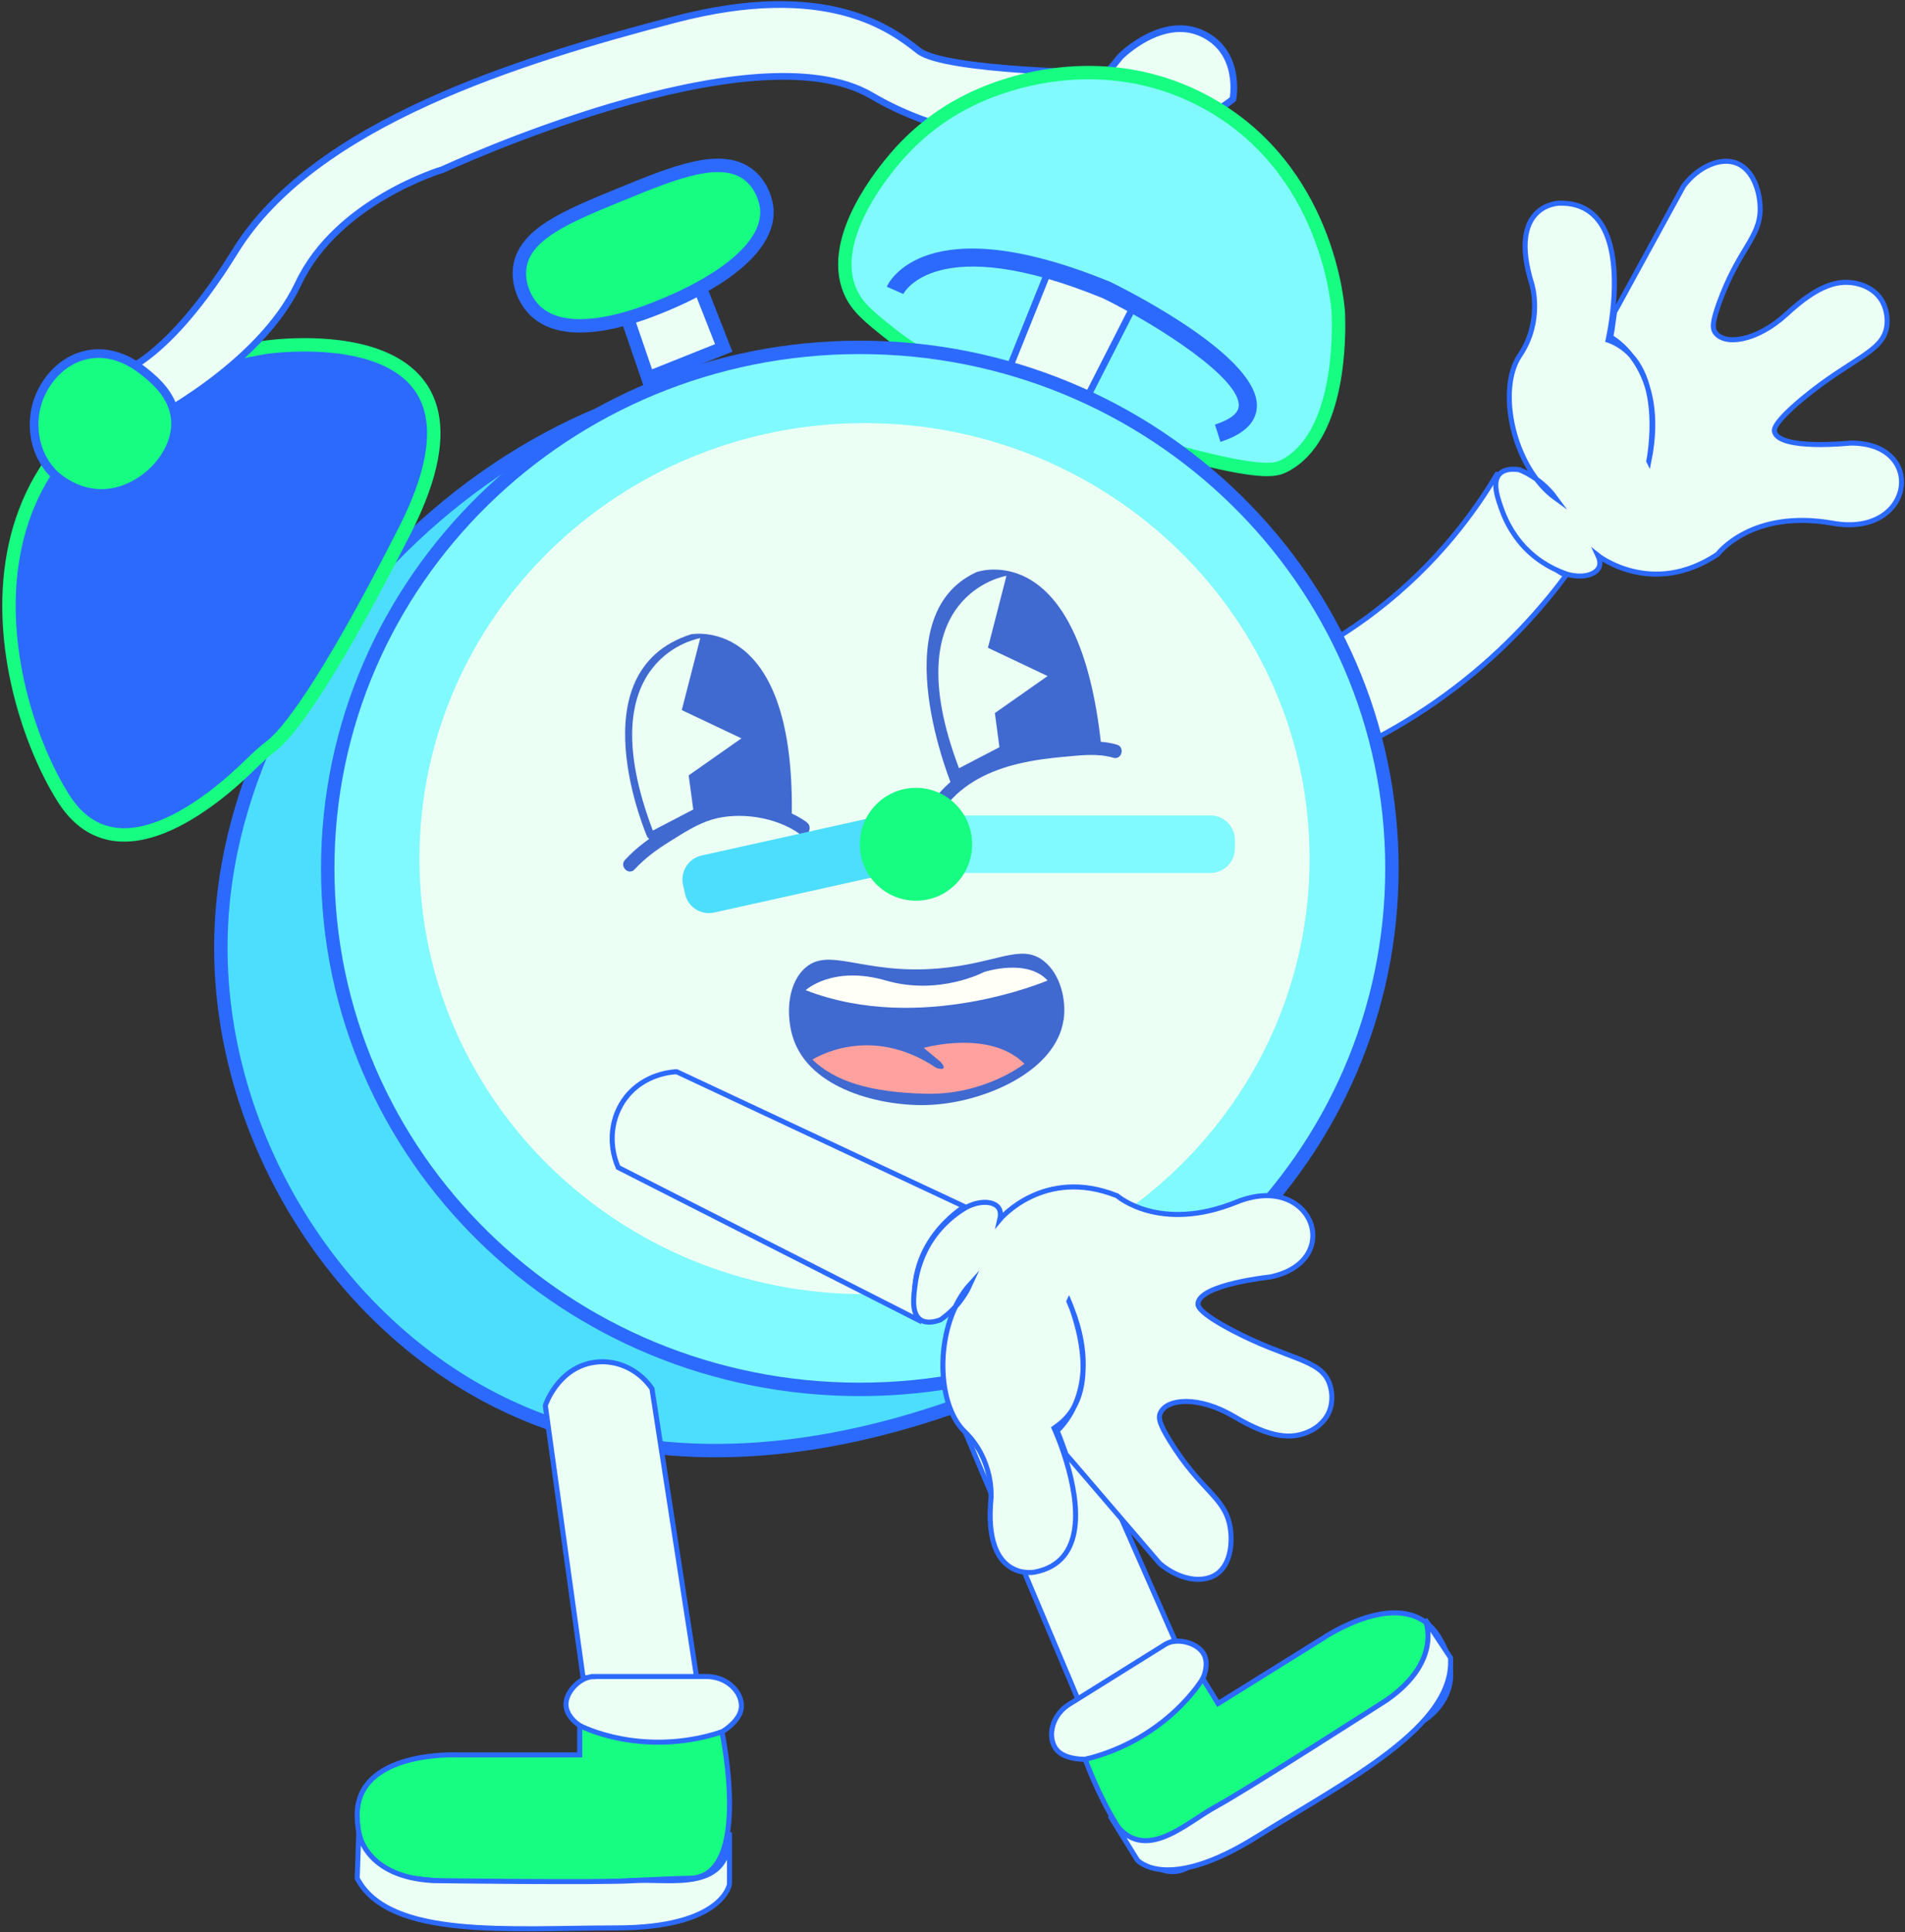 <svg width="284" height="288" viewBox="0 0 284 288" fill="none" xmlns="http://www.w3.org/2000/svg">
<rect x="0" y="0" width="284" height="288" fill="#333333" stroke="none"/>
<g clip-path="url(#clip0_78_398)">
<path d="M223.155 70.715C220.048 75.95 214.396 83.959 205.021 91.132C197.146 97.162 189.499 100.406 184.168 102.182C183.391 105.964 184.664 109.814 187.503 112.182C190.905 115.036 195.016 114.417 195.646 114.322C201.284 112.196 208.985 108.602 216.994 102.478C224.642 96.637 229.986 90.459 233.495 85.735C232.062 85.21 230.106 84.255 223.169 70.715H223.155Z" fill="#ECFFF4" stroke="#2C6AFD" stroke-width="0.75" stroke-miterlimit="10"/>
<path d="M245.803 68.723C245.803 68.723 248.669 54.806 240.446 50.983C240.285 50.916 240.124 50.835 239.964 50.782C239.897 50.755 239.816 50.728 239.736 50.701C239.736 50.701 239.897 49.974 240.098 48.803C240.164 48.413 240.231 47.955 240.298 47.471C240.392 46.798 240.473 46.057 240.539 45.263C241.048 39.153 240.446 30.108 232.477 30.283C232.477 30.283 224.629 30.364 228.379 42.397C228.379 42.397 230.053 47.834 226.584 52.962C223.115 58.09 225.566 69.692 231.955 74.295C231.365 73.487 230.428 72.41 229.075 71.441C228.137 70.769 227.24 70.311 226.504 70.015C225.794 69.907 224.387 69.799 223.57 70.634C222.392 71.872 223.289 74.335 223.959 76.166C225.084 79.234 226.879 81.159 227.428 81.724C229.664 84.012 232.115 85.076 233.615 85.587C235.999 86.273 237.968 85.627 238.41 84.497C238.49 84.308 238.664 83.743 238.222 82.801C238.222 82.801 246.258 89.167 256.062 82.613C256.062 82.613 261.098 75.829 273.259 77.996C285.42 80.163 287.308 65.883 275.817 66.044C275.817 66.044 265.357 67.148 264.553 64.389C264.459 64.052 264.352 63.083 268.665 59.476C275.991 53.379 280.652 52.531 281.268 48.749C281.455 47.619 281.321 45.896 280.33 44.483C279.272 42.989 277.665 42.491 277.196 42.356C274.129 41.522 271.049 42.477 266.361 46.798C261.915 50.903 257.067 51.562 255.687 49.53C255.299 48.951 255.232 48.103 256.25 45.263C259.196 37.053 262.41 35.478 262.41 31.131C262.41 28.83 261.5 25.384 258.968 24.348C256.625 23.392 253.343 24.684 251.013 27.686L241.397 45.263L240.7 46.515L240.312 49.234L240.124 50.243C240.124 50.243 248.669 54.712 245.816 68.75L245.803 68.723Z" fill="#ECFFF4" stroke="#2C6AFD" stroke-width="0.75" stroke-miterlimit="10"/>
<path d="M187.034 137.863C183.659 151.443 171.9 163.058 175.597 167.244C179.762 171.968 197.092 136.274 199.329 139.384C201.726 142.708 186.606 186.733 164.681 199.412C155.038 204.984 104.587 232.01 64.662 203.072C44.599 188.537 31.809 163.206 33.001 138.011C35.237 90.446 87.149 45.411 133.194 58.198C168.846 68.104 193.811 110.662 187.034 137.863Z" fill="#4DDEFD" stroke="#2C6AFD" stroke-width="2" stroke-miterlimit="10"/>
<path d="M40.474 111.173C39.362 112.034 38.331 112.977 37.327 113.959C31.849 119.343 17.344 131.55 9.415 118.912C-0.509 103.097 -10.42 60.243 39.51 51.778C39.51 51.778 77.131 46.057 60.363 79.046C47.947 103.501 42.469 109.639 40.474 111.173Z" fill="#2C6AFD" stroke="#16FD82" stroke-width="2" stroke-miterlimit="10"/>
<path d="M15.228 56.367L21.724 63.07C21.724 63.07 38.652 54.644 44.465 42.275C50.278 29.906 66.014 25.263 66.014 25.263C66.014 25.263 112.18 3.782 129.953 14.267C147.726 24.752 174.07 22.692 183.807 14.778C183.807 14.778 185.173 7.739 179.186 4.98C173.199 2.221 167.052 8.412 167.052 8.412L165.003 10.902C165.003 10.902 140.882 10.646 136.958 7.564C133.033 4.482 123.444 -3.082 100.542 2.921C77.64 8.923 46.849 18.345 35.063 37.444C23.277 56.542 15.228 56.367 15.228 56.367Z" fill="#ECFFF4" stroke="#2C6AFD" stroke-miterlimit="10"/>
<path d="M142.77 55.492C140.775 54.671 136.971 53.097 132.859 49.839C129.578 47.242 127.73 45.775 126.698 43.312C123.39 35.384 132.002 25.276 133.542 23.459C137.641 18.654 142.154 16.111 144.337 15.021C152.574 10.902 166.516 8.022 179.789 15.236C197.99 25.128 199.476 45.586 199.53 46.757C199.624 49.543 199.959 65.156 191.414 69.463C190.101 70.122 187.905 70.863 173.226 66.744C163.998 64.147 156.913 61.266 142.757 55.506L142.77 55.492Z" fill="#80FAFE" stroke="#16FD82" stroke-width="2" stroke-miterlimit="10"/>
<path d="M150.471 54.887L156.297 40.391L169.087 45.465L160.395 62.505L150.471 54.887Z" fill="#ECFFF4" stroke="#2C6AFD" stroke-miterlimit="10"/>
<path d="M128.185 207.097C171.996 207.097 207.512 172.327 207.512 129.437C207.512 86.547 171.996 51.778 128.185 51.778C84.374 51.778 48.858 86.547 48.858 129.437C48.858 172.327 84.374 207.097 128.185 207.097Z" fill="#80FAFE" stroke="#2C6AFD" stroke-width="2" stroke-miterlimit="10"/>
<path d="M128.882 192.897C165.525 192.897 195.231 163.834 195.231 127.984C195.231 92.133 165.525 63.07 128.882 63.07C92.238 63.07 62.532 92.133 62.532 127.984C62.532 163.834 92.238 192.897 128.882 192.897Z" fill="#ECFFF4"/>
<path d="M181.945 65.856L181.128 63.285C182.681 62.787 184.57 61.912 184.677 60.553C184.985 56.515 173.038 48.709 164.454 44.469C139.542 34.254 134.708 43.729 134.667 43.823L132.203 42.733C132.417 42.235 137.855 30.66 165.565 42.033C169.369 43.917 187.918 53.473 187.369 60.768C187.195 63.056 185.373 64.766 181.958 65.856H181.945Z" fill="#2C6AFD"/>
<path d="M96.604 56.367L93.189 46.407L104.131 42.275L107.895 51.858L96.604 56.367Z" fill="#ECFFF4" stroke="#2C6AFD" stroke-width="2" stroke-miterlimit="10"/>
<path d="M114.323 31.185C114.846 38.722 101.894 44.24 99.591 45.223C96.711 46.448 84.791 51.535 79.608 46.138C78.149 44.617 77.198 42.235 77.479 39.947C78.108 34.886 84.457 32.275 92.519 28.978C100.676 25.64 107.707 22.759 111.805 26.205C114.069 28.103 114.31 30.97 114.323 31.185Z" fill="#16FD82" stroke="#2C6AFD" stroke-width="2" stroke-miterlimit="10"/>
<path d="M26.143 62.424C26.639 67.659 21.375 73.191 15.683 73.541C11.29 73.81 8.277 70.89 8.022 70.647C5.143 67.767 4.487 63.487 5.585 59.974C6.576 56.852 9.214 53.594 13.098 52.854C17.438 52.02 20.786 54.792 21.938 55.748C23.063 56.69 25.808 58.951 26.143 62.424Z" fill="#16FD82" stroke="#2C6AFD" stroke-width="1.29" stroke-miterlimit="10"/>
<path d="M140.935 120.258C143.574 116.745 147.672 114.82 151.837 113.838C154.127 113.286 156.471 113.003 158.815 112.788C161.159 112.573 163.65 112.263 165.98 112.95C167.226 113.313 167.748 111.361 166.516 110.998C163.998 110.258 161.4 110.527 158.815 110.769C156.23 111.012 153.444 111.335 150.833 111.994C146.279 113.152 142.074 115.413 139.208 119.222C138.431 120.258 140.172 121.267 140.949 120.245L140.935 120.258Z" fill="#406AD0"/>
<path d="M120.297 122.573C116.439 119.787 110.64 118.966 106.06 120.096C103.595 120.702 101.292 122.223 99.135 123.515C96.979 124.807 94.903 126.301 93.176 128.172C92.305 129.128 93.711 130.554 94.595 129.599C96.109 127.957 97.876 126.651 99.765 125.48C101.653 124.309 103.89 122.829 106.113 122.169C110.265 120.931 115.756 121.792 119.252 124.323C120.31 125.076 121.314 123.327 120.27 122.573H120.297Z" fill="#406AD0"/>
<path d="M96.51 124.794C96.51 124.794 85.743 100.056 103.006 94.551C103.006 94.551 118.221 91.536 118.047 120.702V122.371L109.877 120.702L102.658 122.667L97.528 125.736L96.51 124.78V124.794Z" fill="#406AD0"/>
<path d="M142.074 117.526C142.074 117.526 131.212 91.805 145.583 85.278C145.583 85.278 160.971 79.678 164.212 111.509H156.002L146.346 114.672L142.06 117.526H142.074Z" fill="#406AD0"/>
<path d="M180.458 121.55H139.275C137.263 121.55 135.632 123.189 135.632 125.211V126.463C135.632 128.485 137.263 130.124 139.275 130.124H180.458C182.47 130.124 184.101 128.485 184.101 126.463V125.211C184.101 123.189 182.47 121.55 180.458 121.55Z" fill="#80FAFE"/>
<path d="M131.049 121.64L104.594 127.519C102.63 127.956 101.389 129.91 101.824 131.884L102.122 133.238C102.556 135.212 104.501 136.458 106.465 136.022L132.92 130.143C134.885 129.706 136.125 127.752 135.691 125.778L135.393 124.424C134.958 122.45 133.014 121.203 131.049 121.64Z" fill="#4DDEFD"/>
<path d="M158.547 152.062C157.382 159.761 146.641 164.364 138.498 164.7C131.6 164.983 120.645 162.466 118.194 154.592C117.283 151.685 117.23 147.096 119.774 144.525C123.404 140.851 128.359 145.332 139.944 144.35C148.623 143.61 152.159 140.568 155.574 143.219C158.132 145.211 159.003 149.128 158.561 152.076L158.547 152.062Z" fill="#406AD0"/>
<path d="M121.114 157.944C121.114 157.944 129.565 152.412 139.569 159.169C139.569 159.169 141.551 159.868 140.239 158.294L137.708 156.194C137.708 156.194 147.578 153.381 152.721 158.563C152.721 158.563 146.801 163.22 138.15 163.031C129.498 162.843 124.435 161.107 121.114 157.944Z" fill="#FFA19F"/>
<path d="M120.109 147.594C120.109 147.594 124.127 143.852 132.069 146.153C140.011 148.455 146.734 144.875 146.734 144.875C146.734 144.875 153.11 142.789 156.177 146.153C156.177 146.153 137.225 154.256 120.122 147.594H120.109Z" fill="#FFFFF8"/>
<path d="M136.556 134.256C141.179 134.256 144.926 130.489 144.926 125.844C144.926 121.198 141.179 117.432 136.556 117.432C131.933 117.432 128.185 121.198 128.185 125.844C128.185 130.489 131.933 134.256 136.556 134.256Z" fill="#16FD82"/>
<path d="M104.399 95.116C104.399 95.116 87.47 97.835 97.327 123.798L103.354 120.662L102.671 115.574L110.533 110.056L101.64 105.843L104.399 95.116Z" fill="#ECFFF4"/>
<path d="M150.043 85.829C150.043 85.829 133.114 88.548 142.971 114.511L148.998 111.375L148.315 106.287L156.177 100.769L147.284 96.556L150.043 85.829Z" fill="#ECFFF4"/>
<path d="M86.934 250.085C85.059 236.559 83.171 223.032 81.296 209.506C81.376 209.25 83.091 204.284 87.966 203.18C91.421 202.399 95.051 203.893 97.194 206.976C99.417 221.35 101.64 235.711 103.863 250.085H86.934Z" fill="#ECFFF4" stroke="#2C6AFD" stroke-width="0.75" stroke-miterlimit="10"/>
<path d="M88.475 249.91C86.626 249.91 84.39 252.037 84.376 254.029C84.363 255.631 85.89 257.219 88.14 258.148C90.122 258.955 93.323 259.964 97.368 260.032C101.948 260.126 105.537 258.982 107.627 258.148C108.243 257.784 110.479 256.29 110.533 254.365C110.6 252.118 108.256 249.762 105.055 249.897H88.475V249.91Z" fill="#ECFFF4" stroke="#2C6AFD" stroke-width="0.75" stroke-miterlimit="10"/>
<path d="M61.635 279.978C61.635 279.978 57.215 280.073 54.791 276.425C53.88 275.052 53.251 273.155 53.251 270.517C53.251 260.893 68.131 261.58 68.131 261.58H86.425V257.205C86.425 257.205 95.653 262.091 107.627 258.147C107.627 258.147 112.247 279.803 102.845 279.965C93.444 280.126 76.515 281.849 61.635 279.965V279.978Z" fill="#16FD82" stroke="#2C6AFD" stroke-width="0.75" stroke-miterlimit="10"/>
<path d="M108.752 280.853C108.752 280.853 107.787 287.367 91.89 287.367C75.992 287.367 58.032 289.09 53.251 279.978L53.492 273.128C53.492 273.128 54.336 279.79 64.648 280.315C64.648 280.315 89.399 280.651 94.662 280.315C99.926 279.978 109.006 282.199 108.752 273.128V280.867V280.853Z" fill="#ECFFF4" stroke="#2C6AFD" stroke-width="0.75" stroke-miterlimit="10"/>
<path d="M175.128 244.419C169.637 231.929 164.132 219.439 158.641 206.949C158.44 206.774 154.369 203.463 149.654 205.105C146.306 206.276 144.002 209.466 143.801 213.221C149.453 226.613 155.105 239.991 160.744 253.383C165.538 250.395 170.333 247.407 175.128 244.419Z" fill="#ECFFF4" stroke="#2C6AFD" stroke-width="0.75" stroke-miterlimit="10"/>
<path d="M173.735 245.092C175.315 244.11 178.315 244.729 179.387 246.425C180.244 247.77 179.775 249.937 178.355 251.916C177.083 253.652 174.9 256.209 171.498 258.417C167.654 260.92 163.998 261.849 161.788 262.239C161.078 262.239 158.386 262.172 157.342 260.57C156.11 258.699 156.86 255.456 159.645 253.881L173.735 245.092Z" fill="#ECFFF4" stroke="#2C6AFD" stroke-width="0.75" stroke-miterlimit="10"/>
<path d="M212.32 256.425C212.32 256.425 216.124 254.164 216.271 249.789C216.325 248.147 215.869 246.196 214.477 243.961C209.427 235.792 197.146 244.244 197.146 244.244L181.597 253.921L179.306 250.207C179.306 250.207 174.03 259.251 161.788 262.239C161.788 262.239 169.221 283.087 177.297 278.242C185.373 273.41 200.668 265.9 212.307 256.411L212.32 256.425Z" fill="#16FD82" stroke="#2C6AFD" stroke-width="0.75" stroke-miterlimit="10"/>
<path d="M169.543 277.233C169.543 277.233 173.775 282.253 187.289 273.827C200.802 265.402 216.954 257.353 216.244 247.084L212.454 241.377C212.454 241.377 215.24 247.474 206.735 253.396C206.735 253.396 185.869 266.788 181.222 269.305C176.574 271.822 170.025 278.511 165.485 270.665L169.543 277.233Z" fill="#ECFFF4" stroke="#2C6AFD" stroke-width="0.75" stroke-miterlimit="10"/>
<path d="M136.783 196.693L92.158 174.014C90.631 170.474 91.073 166.437 93.35 163.529C96.095 160.03 100.234 159.774 100.877 159.747C115.18 166.45 129.484 173.153 143.788 179.855C143.788 179.855 134.212 185.522 136.783 196.693Z" fill="#ECFFF4" stroke="#2C6AFD" stroke-width="0.75" stroke-miterlimit="10"/>
<path d="M159.364 193.947C159.364 193.947 165.029 206.962 157.77 212.413C157.636 212.521 157.489 212.615 157.342 212.723C157.275 212.763 157.208 212.803 157.141 212.857C157.141 212.857 157.449 213.53 157.878 214.634C158.025 215.011 158.186 215.428 158.346 215.899C158.574 216.532 158.802 217.245 159.029 218.012C160.784 223.88 162.056 232.858 154.235 234.338C154.235 234.338 146.547 235.886 147.739 223.342C147.739 223.342 148.248 217.676 143.801 213.382C139.355 209.089 139.355 197.231 144.659 191.39C144.243 192.305 143.56 193.543 142.435 194.782C141.658 195.63 140.882 196.262 140.212 196.72C139.542 196.975 138.176 197.379 137.225 196.72C135.819 195.764 136.194 193.153 136.462 191.228C136.931 187.985 138.297 185.737 138.712 185.077C140.44 182.372 142.609 180.811 143.975 180.003C146.159 178.832 148.221 179.061 148.891 180.071C148.998 180.232 149.293 180.757 149.051 181.767C149.051 181.767 155.601 173.866 166.543 178.24C166.543 178.24 172.864 183.826 184.329 179.182C195.793 174.539 200.575 188.119 189.284 190.353C189.284 190.353 178.824 191.444 178.597 194.31C178.57 194.66 178.677 195.63 183.632 198.254C192.057 202.696 196.784 202.548 198.164 206.128C198.579 207.204 198.807 208.914 198.124 210.488C197.387 212.171 195.927 212.992 195.485 213.221C192.659 214.674 189.445 214.378 183.967 211.134C178.771 208.052 173.896 208.402 172.958 210.677C172.69 211.323 172.797 212.157 174.391 214.742C178.958 222.158 182.427 223.032 183.324 227.286C183.793 229.533 183.619 233.1 181.356 234.648C179.266 236.061 175.784 235.496 172.891 233.046L159.86 217.851L158.922 216.774L157.985 214.203L157.596 213.261C157.596 213.261 165.029 207.124 159.351 193.974L159.364 193.947Z" fill="#ECFFF4" stroke="#2C6AFD" stroke-width="0.75" stroke-miterlimit="10"/>
</g>
<defs>
<clipPath id="clip0_78_398">
<rect width="284" height="288" fill="white"/>
</clipPath>
</defs>
</svg>
